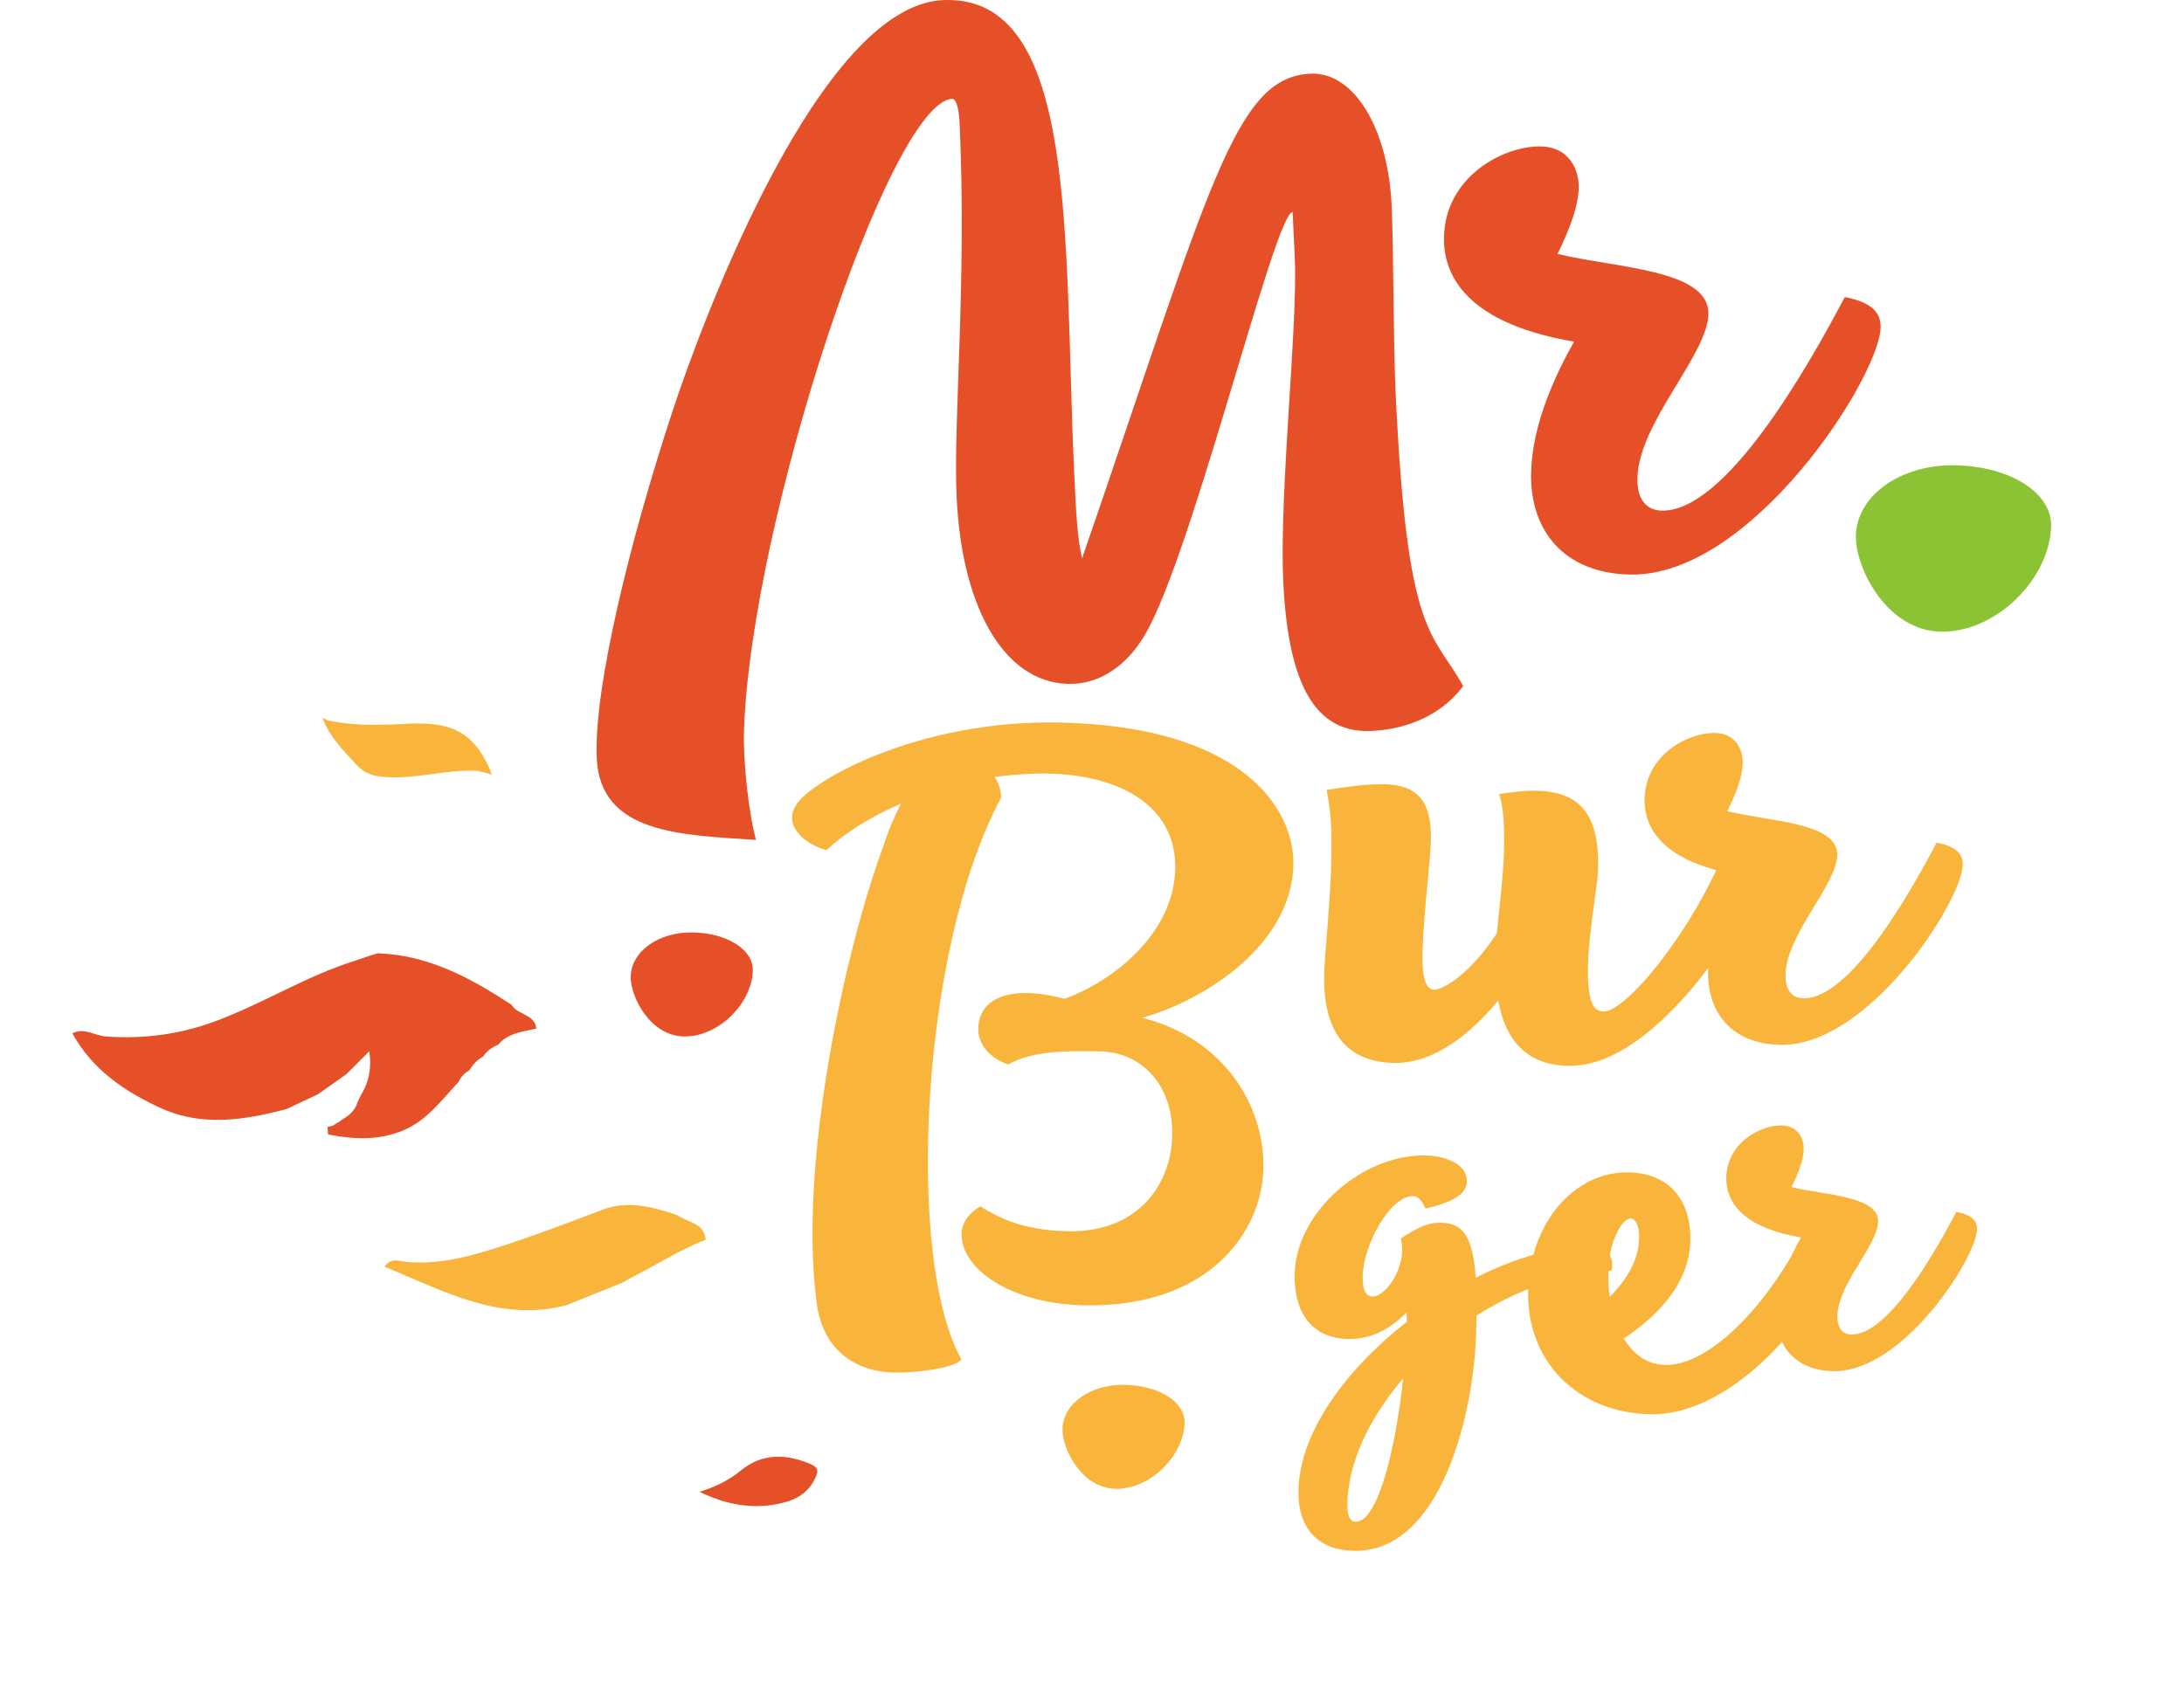 <?xml version="1.0" encoding="utf-8"?>
<!-- Generator: Adobe Illustrator 16.0.0, SVG Export Plug-In . SVG Version: 6.00 Build 0)  -->
<!DOCTYPE svg PUBLIC "-//W3C//DTD SVG 1.1//EN" "http://www.w3.org/Graphics/SVG/1.1/DTD/svg11.dtd">
<svg version="1.1" id="Layer_1" xmlns="http://www.w3.org/2000/svg" xmlns:xlink="http://www.w3.org/1999/xlink" x="0px" y="0px"
	 width="104.633px" height="80.658px" viewBox="0 0 104.633 80.658" enable-background="new 0 0 104.633 80.658"
	 xml:space="preserve">
<path fill="#E55028" d="M70.098,32.877c-0.951,1.28-2.524,2.064-4.393,2.151c-2.688,0.125-3.996-2.211-4.226-7.18
	c-0.196-4.222,0.7-12.311,0.554-15.448l-0.104-2.24c-0.896,0.041-5.062,17.528-7.315,20.628c-0.664,1.004-1.783,1.918-3.165,1.98
	c-3.175,0.147-5.362-3.42-5.619-8.948c-0.168-3.625,0.494-10.317,0.142-17.937c-0.038-0.824-0.203-1.152-0.353-1.146
	c-2.989,0.14-9.656,20.25-9.976,30.299c-0.044,1.463,0.219,3.921,0.578,5.215c-3.605-0.244-7.464-0.29-7.632-3.914
	c-0.153-3.324,1.577-10.404,3.645-16.679c1.444-4.371,7.037-19.381,12.938-19.653c6.537-0.304,5.775,11.523,6.293,22.693
	c0.083,1.791,0.145,3.101,0.375,4.062C57.982,8.958,59.123,3.7,62.783,3.531c2.093-0.099,3.717,2.635,3.887,6.296
	c0.1,2.129,0.073,6.435,0.195,9.05C67.411,30.645,68.626,30.214,70.098,32.877z"/>
<path fill="#E55028" d="M90.098,15.69c-0.049,2.364-6.18,11.961-12.002,11.843c-3.202-0.066-4.8-2.14-4.743-4.866
	c0.049-2.365,1.188-4.745,2.058-6.295c-5.588-0.951-6.262-3.552-6.231-5.006c0.06-2.911,2.856-4.385,4.64-4.349
	c1.419,0.029,1.832,1.202,1.815,1.968c-0.018,0.872-0.401,1.922-1.013,3.182c2.754,0.678,7.27,0.731,7.226,2.882
	c-0.04,1.964-3.349,5.211-3.402,7.868c-0.021,0.98,0.404,1.536,1.17,1.552c3.057,0.062,6.985-6.848,8.765-10.234
	C89.65,14.479,90.113,14.964,90.098,15.69z"/>
<path fill="#F9B43B" d="M94.033,41.441c-0.035,1.724-4.502,8.717-8.746,8.629c-2.334-0.048-3.498-1.558-3.457-3.546
	c0.035-1.725,0.867-3.457,1.5-4.587c-4.072-0.692-4.562-2.588-4.541-3.646c0.043-2.121,2.082-3.194,3.381-3.168
	c1.034,0.021,1.334,0.876,1.323,1.434c-0.013,0.636-0.293,1.399-0.737,2.318c2.007,0.494,5.295,0.533,5.264,2.099
	c-0.029,1.434-2.438,3.797-2.479,5.733c-0.015,0.716,0.295,1.12,0.853,1.132c2.228,0.046,5.09-4.99,6.387-7.458
	C93.706,40.559,94.044,40.912,94.033,41.441z"/>
<path fill="#F9B43B" d="M94.715,58.909c-0.027,1.356-3.547,6.865-6.89,6.798c-1.838-0.038-2.755-1.229-2.723-2.794
	c0.027-1.356,0.683-2.725,1.181-3.613c-3.207-0.545-3.594-2.038-3.577-2.873c0.035-1.671,1.642-2.516,2.664-2.495
	c0.815,0.018,1.052,0.689,1.043,1.13c-0.01,0.499-0.23,1.104-0.582,1.825c1.581,0.39,4.173,0.42,4.147,1.655
	c-0.023,1.127-1.922,2.989-1.954,4.517c-0.011,0.562,0.231,0.881,0.672,0.891c1.754,0.035,4.01-3.933,5.031-5.876
	C94.458,58.215,94.724,58.492,94.715,58.909z"/>
<path fill="#8BC334" d="M88.913,25.685c0.041-1.982,2.2-3.44,4.766-3.389c2.611,0.053,4.618,1.308,4.586,2.902
	c-0.054,2.564-2.67,5.125-5.283,5.071C90.368,30.217,88.882,27.185,88.913,25.685z"/>
<path fill="#F9B43B" d="M50.903,68.48c0.025-1.24,1.375-2.151,2.979-2.119c1.634,0.033,2.889,0.817,2.868,1.814
	c-0.033,1.604-1.669,3.204-3.303,3.171C51.812,71.312,50.883,69.418,50.903,68.48z"/>
<path fill="#E55028" d="M30.218,46.802c0.025-1.241,1.375-2.152,2.979-2.119c1.633,0.033,2.888,0.817,2.868,1.815
	c-0.033,1.603-1.669,3.203-3.303,3.17C31.127,49.635,30.198,47.74,30.218,46.802z"/>
<path fill="#F9B43B" d="M60.528,55.991c-0.062,2.991-2.562,6.684-8.605,6.56c-3.44-0.07-5.892-1.707-5.855-3.444
	c0.011-0.508,0.35-0.979,0.894-1.297c0.917,0.557,2.042,1.148,4.196,1.192c3.381,0.068,4.956-2.262,5.003-4.596
	c0.046-2.273-1.326-3.921-3.36-4.021c-1.734-0.036-3.321-0.037-4.502,0.626c-0.98-0.349-1.445-1.047-1.432-1.705
	c0.026-1.257,1.053-1.744,2.37-1.718c0.568,0.012,1.165,0.113,1.76,0.274c2.111-0.734,5.241-3.005,5.308-6.236
	c0.057-2.751-2.272-4.478-6.133-4.557c-0.809-0.017-1.647,0.058-2.518,0.158c0.202,0.334,0.314,0.666,0.309,0.994
	c-3.89,7.224-4.585,22.177-1.899,26.931c-0.398,0.441-2.318,0.643-3.186,0.624c-2.153-0.044-3.536-1.329-3.762-3.43
	c-0.854-6.542,1.331-16.736,3.201-21.785c0.256-0.804,0.539-1.456,0.85-2.049c-1.419,0.599-2.662,1.383-3.578,2.23
	c-0.981-0.288-1.656-0.933-1.645-1.561c0.004-0.209,0.068-0.388,0.19-0.596c0.684-1.152,5.832-4.101,12.625-3.961
	c8.826,0.182,11.26,4.183,11.205,6.814c-0.077,3.8-4.174,6.472-7.243,7.335C58.62,49.757,60.59,52.97,60.528,55.991z"/>
<path fill="#F9B43B" d="M84.269,41.924c-0.025,1.235-4.681,9.245-9.138,9.153c-1.82-0.037-2.973-1.038-3.353-3.129
	c-1.301,1.567-3.055,3.027-5.007,2.987c-2.277-0.047-3.386-1.501-3.331-4.233c0.022-1.104,0.296-3.312,0.343-5.558
	c0.03-1.461-0.02-2.214-0.226-3.291c0.945-0.143,1.859-0.287,2.771-0.269c1.593,0.032,2.261,0.827,2.225,2.647
	c-0.022,1.074-0.368,3.67-0.405,5.46c-0.025,1.236,0.19,1.728,0.55,1.734c0.488,0.01,1.774-0.809,3.017-2.703
	c0.126-1.396,0.32-2.856,0.346-4.094c0.023-1.171-0.057-2.052-0.241-2.574c0.556-0.088,1.208-0.172,1.794-0.159
	c2.082,0.042,3.002,1.135,2.95,3.704c-0.018,0.847-0.453,3.083-0.485,4.646c-0.031,1.496,0.149,2.216,0.735,2.228
	c1.105,0.022,4.276-3.882,5.82-7.722C83.419,40.539,84.29,40.915,84.269,41.924z"/>
<path fill="#F9B43B" d="M77.202,60.895c-2.256,0.077-4.504,0.913-6.464,2.147l-0.015,0.711c-0.08,3.894-1.665,10.648-5.854,10.562
	c-1.74-0.034-2.698-1.084-2.661-2.896c0.059-2.818,2.302-5.811,5.189-8.077c0.003-0.172,0.006-0.319-0.017-0.444
	c-0.851,0.867-1.791,1.288-2.795,1.269c-1.666-0.034-2.599-1.182-2.559-3.115c0.06-2.941,3.229-5.743,6.269-5.681
	c1.003,0.021,1.999,0.435,1.982,1.242c-0.012,0.612-0.657,0.99-1.986,1.306c-0.165-0.418-0.381-0.595-0.601-0.6
	c-1.054-0.021-2.375,2.279-2.407,3.848c-0.014,0.687,0.176,0.959,0.471,0.965c0.638,0.014,1.696-1.46,1.356-2.789
	c1.192-0.761,1.51-0.754,1.975-0.745c1.03,0.021,1.481,0.717,1.613,2.632c1.906-0.965,3.879-1.538,5.545-1.504
	C76.858,59.736,77.389,60.115,77.202,60.895z M67.22,66.058c-1.606,1.877-2.631,4.015-2.672,5.999
	c-0.011,0.516,0.104,0.858,0.399,0.864C66.074,72.944,66.914,69.04,67.22,66.058z"/>
<path fill="#F9B43B" d="M87.722,60.522c-0.024,1.177-4.121,7.343-8.677,7.248c-3.455-0.069-5.903-2.521-5.835-5.879
	c0.066-3.233,2.178-5.763,4.822-5.709c1.887,0.039,2.989,1.262,2.948,3.271c-0.044,2.155-1.718,3.715-3.186,4.688
	c0.475,0.794,1.151,1.25,1.984,1.268c1.886,0.039,4.408-2.264,6.316-5.68C87.083,59.431,87.739,59.713,87.722,60.522z
	 M77.056,60.843c-0.011,0.467,0.005,0.907,0.07,1.301c0.775-0.794,1.382-1.712,1.405-2.839c0.011-0.539-0.176-0.91-0.397-0.915
	C77.669,58.38,77.081,59.594,77.056,60.843z"/>
<polygon fill="#E55028" points="0.004,29.345 0.002,29.345 0,29.35 "/>
<g>
	<path fill="#E55028" d="M16.591,51.478c0.338-0.337,0.675-0.673,1.104-1.103c0.116,0.836-0.023,1.49-0.405,2.104
		c-0.055,0.118-0.11,0.234-0.164,0.352c-0.106,0.34-0.333,0.576-0.631,0.754c-0.066,0.046-0.136,0.094-0.205,0.141
		c-0.119,0.075-0.241,0.148-0.36,0.223c-0.079,0.021-0.158,0.037-0.237,0.057c0.008,0.119,0.015,0.239,0.022,0.358
		c1.228,0.24,2.442,0.301,3.628-0.205c1.135-0.483,1.828-1.464,2.631-2.317c0.105-0.254,0.296-0.423,0.523-0.562
		c0.157-0.272,0.365-0.496,0.646-0.646c0.177-0.271,0.427-0.451,0.722-0.569c0.478-0.575,1.177-0.62,1.832-0.775
		c-0.083-0.703-0.898-0.644-1.186-1.136c-1.961-1.289-3.993-2.394-6.421-2.469c-0.127,0.037-0.252,0.076-0.38,0.114
		c-0.26,0.09-0.516,0.183-0.775,0.264c-2.305,0.732-4.358,2.038-6.617,2.875c-1.697,0.631-3.445,0.862-5.247,0.731
		c-0.536-0.04-1.04-0.441-1.604-0.149c0.951,1.729,2.491,2.779,4.219,3.572c1.991,0.916,4.023,0.583,6.045,0.054
		c0.499-0.234,0.998-0.472,1.496-0.706C15.681,52.117,16.136,51.796,16.591,51.478z"/>
	<path fill="#F9B43B" d="M32.426,58.221c-1.174-0.394-2.376-0.705-3.583-0.242c-1.695,0.652-3.396,1.288-5.128,1.84
		c-1.39,0.442-2.796,0.794-4.282,0.647c-0.32-0.032-0.71-0.216-1.012,0.236c2.812,1.148,5.504,2.677,8.71,1.845
		c0.903-0.364,1.809-0.728,2.711-1.091c0.066-0.042,0.134-0.082,0.199-0.122c1.265-0.631,2.45-1.41,3.771-1.928
		C33.724,58.573,32.918,58.577,32.426,58.221z"/>
	<path fill="#F9B43B" d="M22.016,35.08c-0.822-0.457-1.883-0.437-2.761-0.385c-1.201,0.067-2.361,0.073-3.532-0.164
		c-0.093-0.046-0.184-0.09-0.273-0.133c0.328,0.908,0.994,1.562,1.633,2.257c0.411,0.443,0.821,0.539,1.391,0.58
		c1.491,0.108,2.934-0.383,4.417-0.295c0.226,0.059,0.452,0.114,0.678,0.174C23.249,36.281,22.77,35.498,22.016,35.08z"/>
	<path fill="#E55028" d="M38.82,70.154c-1.171-0.493-2.296-0.518-3.312,0.303c-0.572,0.464-1.193,0.786-1.996,1.031
		c1.17,0.57,2.312,0.803,3.478,0.629c0.804-0.116,1.623-0.376,2.042-1.234C39.193,70.544,39.27,70.343,38.82,70.154z"/>
</g>
</svg>

